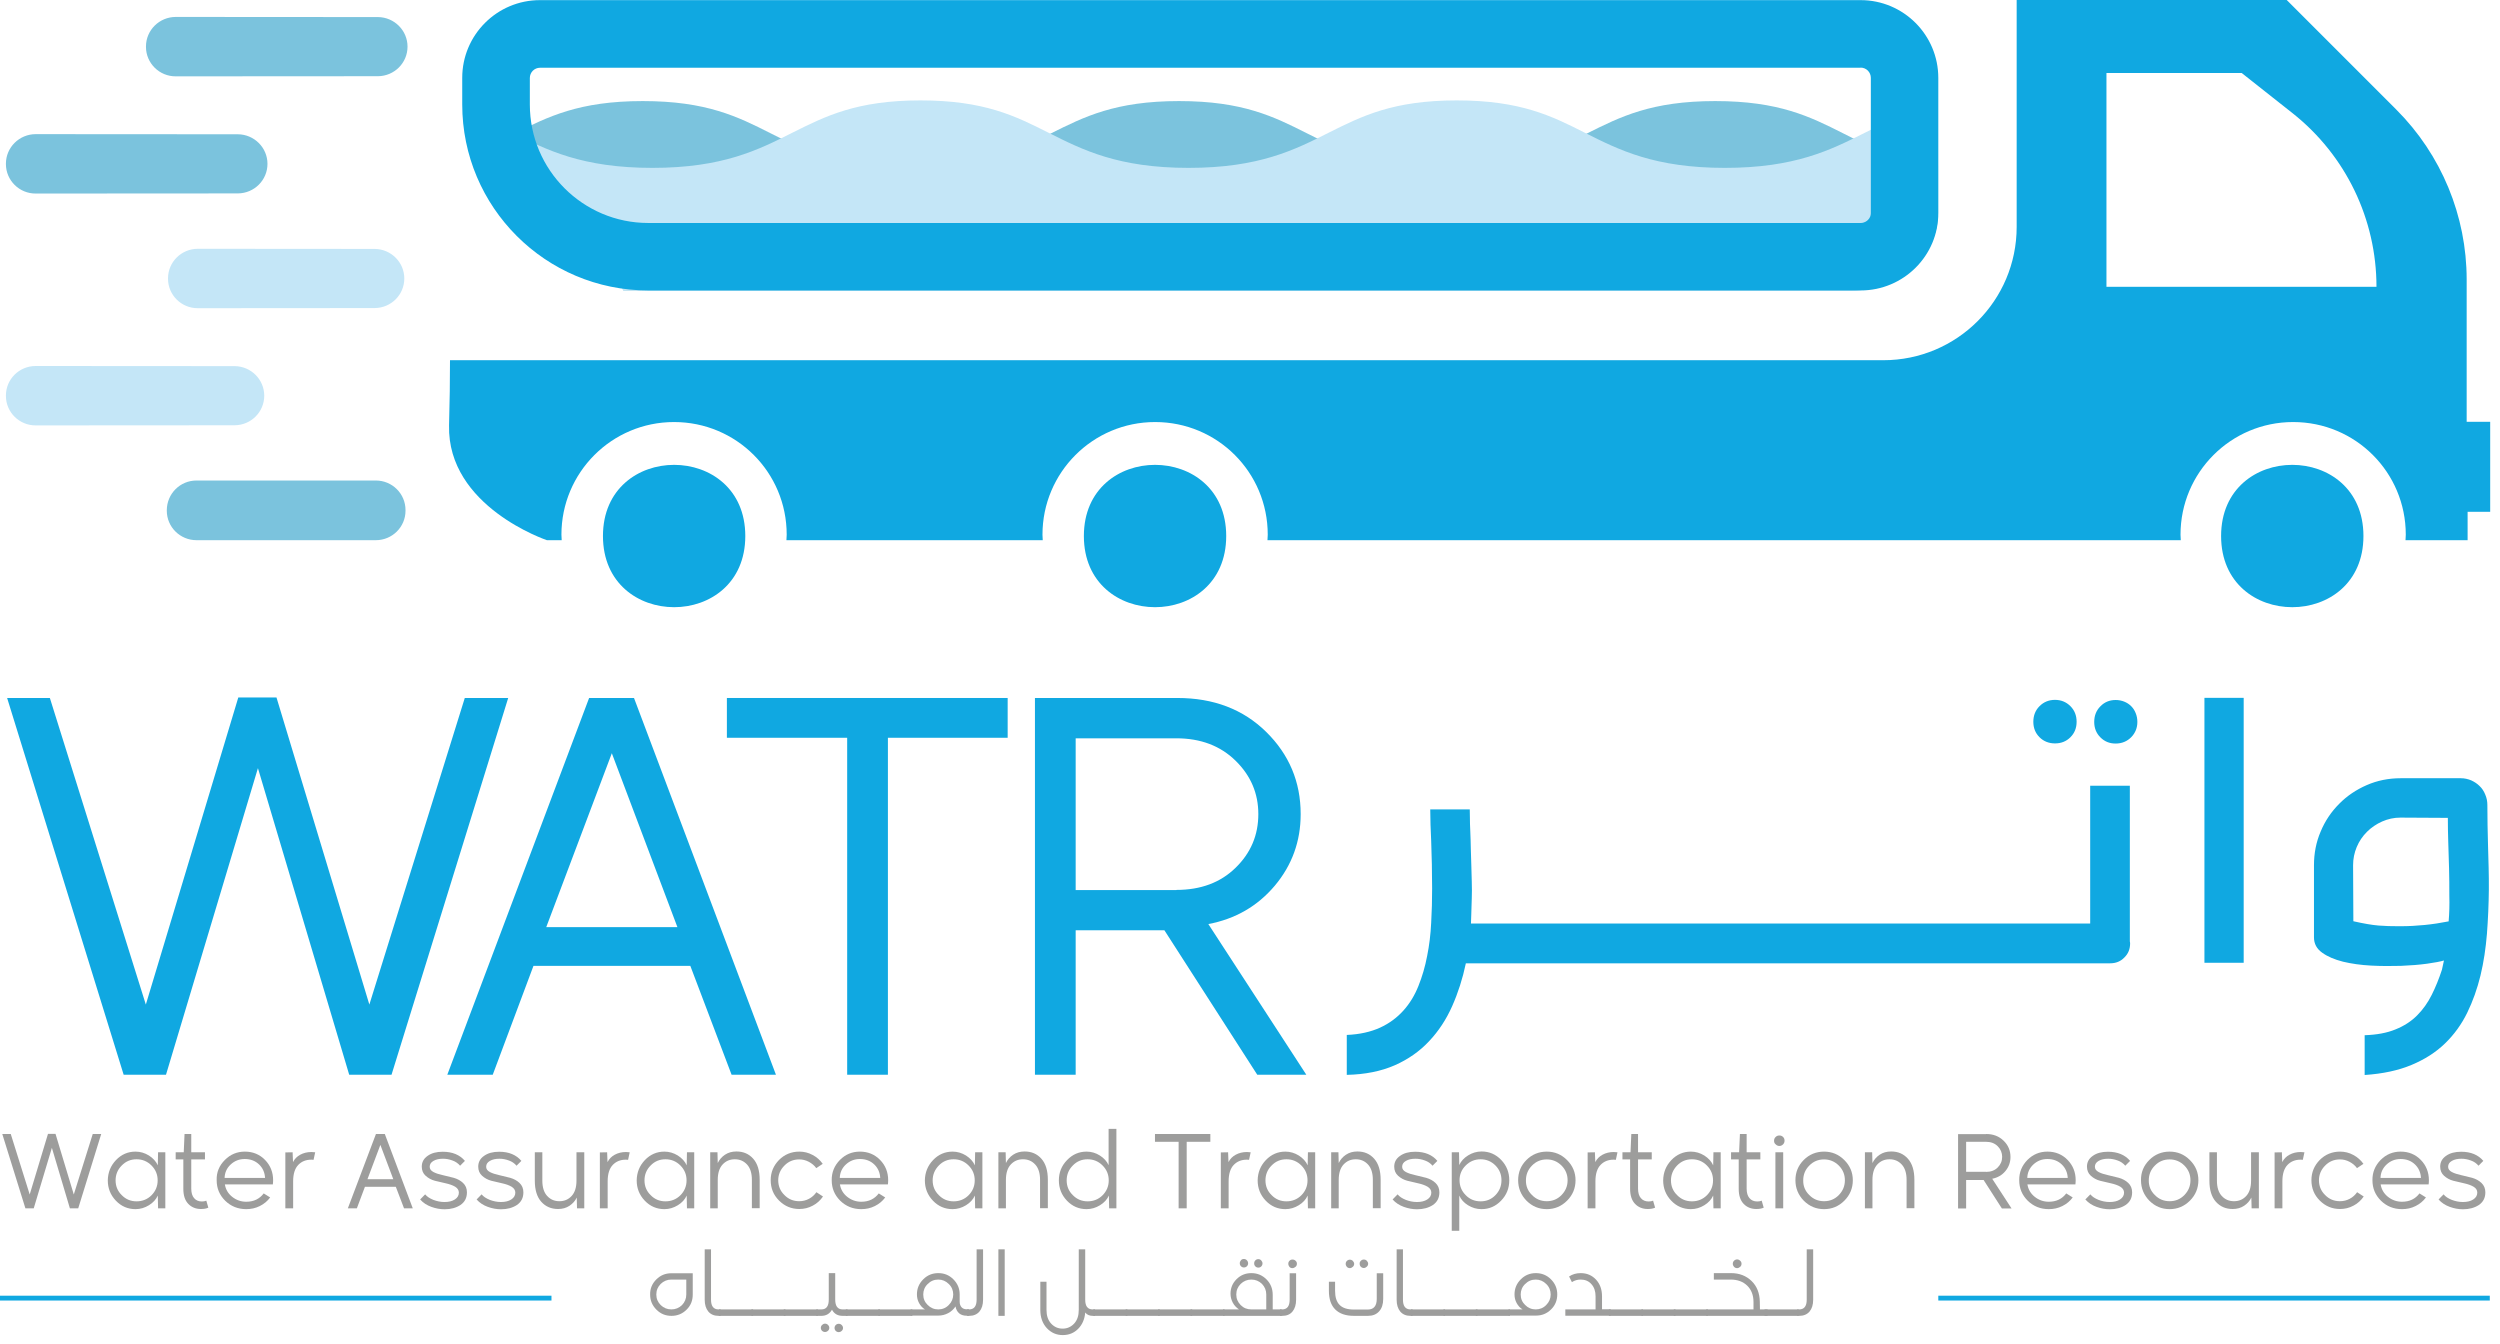 <svg width="186" height="100" viewBox="0 0 186 100" fill="none" xmlns="http://www.w3.org/2000/svg">
<path d="M158.56 52.54C158.41 52.39 158.24 52.28 158.04 52.2C157.84 52.12 157.63 52.08 157.4 52.08C156.95 52.08 156.57 52.24 156.27 52.55C155.96 52.86 155.81 53.25 155.81 53.71C155.81 54.17 155.96 54.55 156.27 54.86C156.58 55.17 156.95 55.32 157.4 55.32C157.63 55.32 157.85 55.28 158.04 55.2C158.24 55.12 158.41 55 158.56 54.85C158.71 54.7 158.82 54.53 158.9 54.34C158.98 54.15 159.02 53.94 159.02 53.71C159.02 53.48 158.98 53.27 158.9 53.07C158.82 52.86 158.71 52.69 158.56 52.54Z" fill="#10A8E1"/>
<path d="M158.45 58.46H155.51V68.71H151.04H150.76H144.35H144H137.66H137.31H130.97H130.63H124.29H123.94H118.72H118.37H111.95H111.69H109.44C109.45 68.53 109.46 68.34 109.46 68.13C109.47 67.92 109.47 67.7 109.48 67.48C109.49 67.26 109.49 67.05 109.5 66.83C109.51 66.62 109.51 66.42 109.51 66.25C109.51 66.14 109.51 65.93 109.5 65.61C109.49 65.29 109.48 64.93 109.47 64.51C109.45 64.09 109.44 63.65 109.43 63.18C109.42 62.71 109.41 62.27 109.39 61.86C109.37 61.46 109.36 61.1 109.36 60.8C109.35 60.5 109.35 60.3 109.35 60.22H106.41C106.41 60.58 106.42 60.96 106.43 61.35C106.44 61.74 106.46 62.15 106.48 62.57C106.5 63.13 106.52 63.71 106.53 64.3C106.54 64.9 106.55 65.5 106.55 66.1C106.55 66.94 106.53 67.79 106.48 68.65C106.44 69.5 106.34 70.33 106.18 71.12C106.03 71.92 105.81 72.66 105.53 73.36C105.25 74.06 104.88 74.67 104.4 75.2C103.93 75.72 103.35 76.15 102.67 76.46C101.99 76.77 101.16 76.96 100.2 77V79.97C101.57 79.94 102.75 79.7 103.76 79.26C104.76 78.82 105.62 78.22 106.32 77.47C107.03 76.72 107.6 75.85 108.04 74.86C108.48 73.87 108.82 72.81 109.06 71.67H111.7H111.96H118.38H118.73H123.95H124.3H130.64H130.98H137.32H137.67H144.01H144.36H150.77H151.05H157C157.42 71.67 157.77 71.53 158.05 71.24C158.34 70.96 158.48 70.61 158.48 70.19C158.48 70.13 158.47 70.09 158.46 70.04V58.46H158.45Z" fill="#10A8E1"/>
<path d="M152.89 55.31C153.35 55.31 153.73 55.16 154.04 54.85C154.35 54.54 154.5 54.16 154.5 53.7C154.5 53.24 154.35 52.85 154.04 52.54C153.73 52.23 153.35 52.07 152.89 52.07C152.43 52.07 152.05 52.23 151.74 52.54C151.43 52.85 151.28 53.24 151.28 53.7C151.28 54.16 151.43 54.54 151.74 54.85C152.04 55.15 152.43 55.31 152.89 55.31Z" fill="#10A8E1"/>
<path d="M166.93 51.92H164.01V71.63H166.93V51.92Z" fill="#10A8E1"/>
<path d="M185.11 62.94C185.08 61.87 185.06 60.86 185.06 59.89C185.06 59.62 185.01 59.36 184.9 59.11C184.8 58.86 184.66 58.65 184.48 58.48C184.31 58.31 184.1 58.17 183.86 58.06C183.62 57.96 183.36 57.9 183.09 57.9H178.61C177.71 57.9 176.87 58.07 176.09 58.41C175.31 58.75 174.62 59.21 174.04 59.8C173.45 60.39 172.99 61.07 172.66 61.86C172.32 62.65 172.16 63.49 172.16 64.37V69.74C172.16 70.21 172.36 70.59 172.77 70.88C173.17 71.17 173.69 71.39 174.32 71.55C174.95 71.7 175.64 71.8 176.41 71.84C177.17 71.88 177.91 71.88 178.63 71.86C179.35 71.83 179.99 71.78 180.57 71.7C181.15 71.62 181.56 71.54 181.83 71.46L181.68 72.15C181.46 72.82 181.21 73.44 180.92 74.02C180.63 74.6 180.27 75.11 179.83 75.55C179.39 75.99 178.85 76.34 178.22 76.59C177.59 76.85 176.83 76.99 175.93 77.02V79.98C177.28 79.89 178.44 79.64 179.42 79.23C180.4 78.82 181.23 78.29 181.91 77.63C182.59 76.97 183.14 76.21 183.56 75.35C183.98 74.49 184.31 73.56 184.55 72.57C184.79 71.58 184.94 70.54 185.03 69.46C185.11 68.38 185.16 67.29 185.17 66.19C185.18 65.09 185.14 64.01 185.11 62.94ZM182.18 68.55C181.58 68.67 180.98 68.76 180.38 68.82C179.78 68.88 179.19 68.91 178.6 68.91H178.43C178.17 68.91 177.92 68.91 177.69 68.9C177.46 68.89 177.22 68.88 176.96 68.86C176.7 68.84 176.43 68.8 176.13 68.75C175.83 68.7 175.49 68.63 175.09 68.54L175.07 64.37C175.07 63.9 175.16 63.45 175.34 63.02C175.52 62.59 175.77 62.22 176.1 61.89C176.42 61.57 176.8 61.31 177.23 61.12C177.66 60.93 178.11 60.83 178.59 60.83L182.12 60.85C182.12 61.41 182.13 62.01 182.15 62.65C182.17 63.29 182.19 63.94 182.21 64.61C182.23 65.28 182.23 65.95 182.23 66.63C182.25 67.31 182.23 67.94 182.18 68.55Z" fill="#10A8E1"/>
<path d="M0.53 51.93H3.71L10.85 74.74L17.73 51.89H20.57L27.48 74.74L34.58 51.93H37.81L29.13 79.96H25.98L19.19 57.15L12.35 79.96H9.2L0.53 51.93Z" fill="#10A8E1"/>
<path d="M43.83 51.93H47.17L57.73 79.96H54.43L51.36 71.86H39.69L36.66 79.96H33.28L43.83 51.93ZM50.4 68.98L45.52 56.04L40.64 68.98H50.4Z" fill="#10A8E1"/>
<path d="M54.08 51.93H74.97V54.89H66.06V79.96H63.03V54.89H54.08V51.93Z" fill="#10A8E1"/>
<path d="M87.6 51.93C90.29 51.93 92.49 52.77 94.2 54.45C95.91 56.13 96.77 58.17 96.77 60.57C96.77 62.59 96.13 64.36 94.85 65.89C93.57 67.41 91.92 68.37 89.9 68.75L97.19 79.96H93.54L86.63 69.21H80.03V79.96H77V51.93H87.6ZM87.52 66.21C89.34 66.21 90.81 65.66 91.93 64.56C93.06 63.46 93.62 62.13 93.62 60.57C93.62 59.03 93.06 57.71 91.93 56.6C90.8 55.49 89.33 54.93 87.52 54.93H80.03V66.22H87.52V66.21Z" fill="#10A8E1"/>
<path d="M137.13 9.92C134.67 8.68 132.36 7.52 127.61 7.52C122.87 7.52 120.55 8.69 118.09 9.92C115.54 11.21 112.89 12.54 107.67 12.54C102.44 12.54 99.8 11.21 97.24 9.92C94.78 8.68 92.47 7.52 87.72 7.52C82.98 7.52 80.66 8.69 78.2 9.92C75.64 11.21 73 12.54 67.77 12.54C62.54 12.54 59.9 11.21 57.34 9.92C54.89 8.68 52.57 7.52 47.82 7.52C43.07 7.52 40.76 8.69 38.3 9.92C38.1 10.02 37.89 10.12 37.69 10.23C37.78 10.58 37.83 10.94 37.86 11.29C38.13 11.57 38.39 11.86 38.63 12.19C39.92 14.01 41.3 15.77 42.7 17.52C44.63 18.41 45.83 19.91 46.37 21.61H137.76C141.31 21.61 144.21 19.02 144.19 15.83V12.33C141.07 11.9 139.07 10.9 137.13 9.92Z" fill="#7BC3DD"/>
<path d="M138.76 9.87C136.2 11.16 133.56 12.49 128.33 12.49C123.1 12.49 120.46 11.16 117.9 9.87C115.45 8.63 113.13 7.47 108.38 7.47C103.64 7.47 101.32 8.64 98.86 9.87C96.31 11.16 93.66 12.49 88.43 12.49C83.2 12.49 80.56 11.16 78 9.87C75.54 8.63 73.23 7.47 68.48 7.47C63.74 7.47 61.42 8.64 58.96 9.87C56.41 11.16 53.76 12.49 48.54 12.49C43.31 12.49 40.67 11.16 38.11 9.87C37.9 9.77 37.69 9.66 37.49 9.56C37.69 10.13 37.81 10.71 37.86 11.29C38.13 11.57 38.39 11.86 38.62 12.19C39.91 14.01 41.29 15.77 42.69 17.52C44.62 18.41 45.82 19.91 46.36 21.61H137.75C141.3 21.61 144.2 19.02 144.18 15.83V7.83C141.96 8.27 140.39 9.05 138.76 9.87Z" fill="#C4E6F7"/>
<path d="M175.84 39.88C175.84 46.94 165.25 46.94 165.25 39.88C165.25 32.82 175.84 32.82 175.84 39.88Z" fill="#10A8E1"/>
<path d="M55.45 39.88C55.45 46.94 44.86 46.94 44.86 39.88C44.86 32.82 55.45 32.82 55.45 39.88Z" fill="#10A8E1"/>
<path d="M91.23 39.88C91.23 46.94 80.64 46.94 80.64 39.88C80.64 32.82 91.23 32.82 91.23 39.88Z" fill="#10A8E1"/>
<path d="M138.43 5.03C138.85 5.03 139.19 5.37 139.19 5.79V15.86C139.19 16.05 139.12 16.22 138.98 16.36C138.88 16.46 138.7 16.59 138.43 16.59H48.23C43.37 16.59 39.42 12.64 39.42 7.78V5.8C39.42 5.38 39.76 5.04 40.18 5.04H138.43V5.03ZM138.43 0.01H40.17C36.98 0.01 34.39 2.6 34.39 5.79V7.77C34.39 15.41 40.59 21.61 48.23 21.61H138.43C141.62 21.61 144.23 19.02 144.21 15.83V5.8C144.21 2.6 141.62 0.01 138.43 0.01Z" fill="#10A8E1"/>
<path d="M183.52 31.37V31.39V20.8C183.52 16.06 181.64 11.51 178.28 8.15L170.13 0H150.04V16.88C150.04 22.36 145.6 26.8 140.12 26.8H33.48C33.48 28.26 33.46 29.9 33.41 31.64C33.26 37.7 40.69 40.19 40.69 40.19H41.79C41.79 40.04 41.77 39.92 41.77 39.78C41.77 35.16 45.51 31.4 50.15 31.4C54.79 31.4 58.53 35.14 58.53 39.78C58.53 39.93 58.51 40.05 58.51 40.19H77.58C77.58 40.04 77.56 39.92 77.56 39.78C77.56 35.16 81.3 31.4 85.94 31.4C90.58 31.4 94.32 35.14 94.32 39.78C94.32 39.93 94.3 40.05 94.3 40.19H162.25C162.25 40.04 162.23 39.92 162.23 39.78C162.23 35.16 165.97 31.4 170.61 31.4C175.25 31.4 178.99 35.14 178.99 39.78C178.99 39.93 178.97 40.05 178.97 40.19H183.59V38.08H185.27V31.38H183.52V31.37ZM176.81 21.34H156.72V5.43H166.78L170.59 8.44C174.53 11.57 176.81 16.31 176.81 21.34Z" fill="#10A8E1"/>
<path d="M17.46 27.24C18.67 27.25 19.66 28.23 19.66 29.44C19.66 30.65 18.68 31.63 17.46 31.64L2.66 31.65C1.44 31.66 0.44 30.67 0.44 29.46V29.43C0.44 28.21 1.43 27.23 2.66 27.23L17.46 27.24Z" fill="#C4E6F7"/>
<path d="M27.88 18.52C29.09 18.53 30.08 19.51 30.08 20.72C30.08 21.93 29.1 22.91 27.88 22.92L14.72 22.93C13.5 22.94 12.5 21.95 12.5 20.74V20.71C12.5 19.49 13.5 18.51 14.72 18.51L27.88 18.52Z" fill="#C4E6F7"/>
<path d="M14.62 35.75H27.96C29.18 35.75 30.17 36.73 30.17 37.95V38C30.17 39.21 29.18 40.19 27.96 40.19H14.62C13.4 40.19 12.41 39.21 12.41 38V37.95C12.42 36.73 13.4 35.75 14.62 35.75Z" fill="#7BC3DD"/>
<path d="M17.7 9.99C18.91 10 19.9 10.98 19.9 12.19C19.9 13.4 18.92 14.38 17.7 14.39L2.66 14.4C1.44 14.41 0.44 13.42 0.44 12.21V12.18C0.44 10.96 1.44 9.98 2.66 9.98L17.7 9.99Z" fill="#7BC3DD"/>
<path d="M28.12 1.27C29.33 1.28 30.32 2.26 30.32 3.47C30.32 4.68 29.34 5.66 28.12 5.67L13.08 5.68C11.86 5.69 10.86 4.7 10.86 3.49V3.46C10.86 2.24 11.86 1.26 13.08 1.26L28.12 1.27Z" fill="#7BC3DD"/>
<path d="M0.17 84.37H0.8L2.21 88.87L3.57 84.36H4.13L5.49 88.87L6.9 84.37H7.53L5.82 89.9H5.2L3.86 85.4L2.51 89.9H1.89L0.17 84.37Z" fill="#9D9D9C"/>
<path d="M8.63 86.31C9.03 85.89 9.52 85.68 10.08 85.68C10.44 85.68 10.77 85.78 11.08 85.97C11.39 86.17 11.61 86.41 11.74 86.7L11.76 85.73H12.3V89.9H11.76L11.74 88.95C11.61 89.24 11.39 89.48 11.08 89.67C10.77 89.86 10.44 89.96 10.08 89.96C9.51 89.96 9.02 89.75 8.62 89.33C8.22 88.91 8.02 88.41 8.02 87.82C8.03 87.23 8.23 86.73 8.63 86.31ZM8.6 87.82C8.6 88.25 8.75 88.62 9.06 88.92C9.36 89.23 9.73 89.38 10.16 89.38C10.59 89.38 10.97 89.23 11.27 88.93C11.57 88.63 11.73 88.26 11.73 87.82C11.73 87.39 11.58 87.02 11.27 86.71C10.96 86.4 10.59 86.25 10.16 86.25C9.73 86.25 9.36 86.4 9.06 86.71C8.75 87.02 8.6 87.39 8.6 87.82Z" fill="#9D9D9C"/>
<path d="M13.09 85.73H13.67L13.73 84.37H14.23V85.73H15.25V86.26H14.23V88.43C14.23 88.74 14.3 88.98 14.44 89.14C14.58 89.31 14.78 89.39 15.02 89.39C15.15 89.39 15.26 89.37 15.35 89.33L15.5 89.85C15.35 89.92 15.17 89.95 14.95 89.95C14.57 89.95 14.25 89.82 14.01 89.57C13.76 89.31 13.64 88.94 13.64 88.44V86.26H13.07V85.73H13.09Z" fill="#9D9D9C"/>
<path d="M16.73 86.3C17.14 85.89 17.63 85.68 18.22 85.68C18.82 85.68 19.32 85.89 19.72 86.3C20.12 86.71 20.32 87.22 20.32 87.81C20.32 87.93 20.31 88.03 20.3 88.12H16.73C16.79 88.49 16.97 88.8 17.27 89.04C17.57 89.28 17.92 89.41 18.32 89.41C18.88 89.41 19.31 89.2 19.62 88.79L20.1 89.09C19.9 89.36 19.65 89.57 19.33 89.73C19.01 89.89 18.68 89.96 18.32 89.96C17.7 89.96 17.18 89.75 16.75 89.33C16.33 88.91 16.12 88.41 16.12 87.81C16.1 87.22 16.31 86.72 16.73 86.3ZM19.72 87.64C19.7 87.25 19.56 86.91 19.28 86.64C19 86.37 18.64 86.23 18.21 86.23C17.8 86.23 17.45 86.37 17.16 86.64C16.87 86.91 16.72 87.25 16.71 87.64H19.72Z" fill="#9D9D9C"/>
<path d="M21.23 85.74L21.77 85.73L21.8 86.46C21.92 86.22 22.1 86.04 22.34 85.91C22.58 85.78 22.86 85.71 23.17 85.71C23.27 85.71 23.36 85.72 23.45 85.73L23.33 86.29C23.27 86.28 23.22 86.28 23.18 86.28H23.16C22.76 86.28 22.44 86.41 22.19 86.67C21.94 86.93 21.81 87.34 21.81 87.89V89.9H21.23V85.74Z" fill="#9D9D9C"/>
<path d="M27.97 84.37H28.63L30.71 89.9H30.06L29.45 88.3H27.15L26.55 89.9H25.88L27.97 84.37ZM29.26 87.73L28.3 85.18L27.34 87.73H29.26Z" fill="#9D9D9C"/>
<path d="M31.63 88.86C31.77 89.03 31.97 89.16 32.24 89.27C32.5 89.37 32.78 89.43 33.07 89.43C33.38 89.43 33.64 89.37 33.84 89.24C34.04 89.11 34.14 88.94 34.14 88.73C34.14 88.55 34.04 88.4 33.86 88.29C33.67 88.18 33.44 88.1 33.17 88.04C32.9 87.98 32.63 87.92 32.36 87.85C32.09 87.78 31.86 87.65 31.67 87.48C31.48 87.31 31.38 87.08 31.38 86.8C31.38 86.47 31.52 86.2 31.81 86C32.1 85.79 32.47 85.69 32.94 85.69C33.66 85.69 34.21 85.92 34.59 86.37L34.23 86.73C34.08 86.55 33.89 86.42 33.66 86.34C33.42 86.25 33.19 86.21 32.96 86.21C32.67 86.21 32.44 86.26 32.25 86.37C32.06 86.48 31.97 86.62 31.97 86.81C31.97 86.97 32.06 87.1 32.25 87.2C32.44 87.3 32.67 87.37 32.94 87.43C33.21 87.49 33.48 87.56 33.76 87.63C34.03 87.71 34.26 87.83 34.45 88.01C34.64 88.19 34.74 88.42 34.74 88.71C34.74 89.12 34.58 89.43 34.26 89.65C33.94 89.86 33.55 89.97 33.08 89.97C32.75 89.97 32.42 89.91 32.09 89.79C31.76 89.67 31.48 89.49 31.26 89.24L31.63 88.86Z" fill="#9D9D9C"/>
<path d="M35.83 88.86C35.97 89.03 36.17 89.16 36.44 89.27C36.7 89.37 36.98 89.43 37.27 89.43C37.58 89.43 37.84 89.37 38.04 89.24C38.24 89.11 38.34 88.94 38.34 88.73C38.34 88.55 38.24 88.4 38.06 88.29C37.87 88.18 37.64 88.1 37.37 88.04C37.1 87.98 36.83 87.92 36.56 87.85C36.29 87.78 36.06 87.65 35.87 87.48C35.68 87.31 35.58 87.08 35.58 86.8C35.58 86.47 35.72 86.2 36.01 86C36.3 85.79 36.67 85.69 37.14 85.69C37.86 85.69 38.41 85.92 38.79 86.37L38.43 86.73C38.28 86.55 38.09 86.42 37.86 86.34C37.62 86.25 37.39 86.21 37.16 86.21C36.87 86.21 36.64 86.26 36.45 86.37C36.26 86.48 36.17 86.62 36.17 86.81C36.17 86.97 36.26 87.1 36.45 87.2C36.64 87.3 36.87 87.37 37.14 87.43C37.41 87.49 37.68 87.56 37.96 87.63C38.23 87.71 38.46 87.83 38.65 88.01C38.84 88.19 38.94 88.42 38.94 88.71C38.94 89.12 38.78 89.43 38.46 89.65C38.14 89.86 37.75 89.97 37.28 89.97C36.95 89.97 36.62 89.91 36.29 89.79C35.96 89.67 35.68 89.49 35.46 89.24L35.83 88.86Z" fill="#9D9D9C"/>
<path d="M39.77 85.73H40.35V87.84C40.35 88.34 40.47 88.72 40.71 88.98C40.95 89.24 41.25 89.37 41.62 89.37C41.99 89.37 42.29 89.24 42.53 88.98C42.77 88.72 42.89 88.34 42.89 87.84V85.73H43.47V89.9H42.93L42.91 89.1C42.79 89.35 42.61 89.55 42.37 89.71C42.13 89.87 41.85 89.95 41.52 89.95C41.01 89.95 40.59 89.77 40.27 89.41C39.95 89.05 39.79 88.53 39.79 87.84V85.73H39.77Z" fill="#9D9D9C"/>
<path d="M44.63 85.74L45.17 85.73L45.2 86.46C45.32 86.22 45.5 86.04 45.74 85.91C45.98 85.78 46.26 85.71 46.57 85.71C46.67 85.71 46.76 85.72 46.85 85.73L46.73 86.29C46.67 86.28 46.62 86.28 46.58 86.28H46.56C46.16 86.28 45.84 86.41 45.59 86.67C45.34 86.93 45.21 87.34 45.21 87.89V89.9H44.63V85.74Z" fill="#9D9D9C"/>
<path d="M47.98 86.31C48.38 85.89 48.87 85.68 49.43 85.68C49.79 85.68 50.12 85.78 50.43 85.97C50.74 86.17 50.96 86.41 51.09 86.7L51.11 85.73H51.65V89.9H51.11L51.09 88.95C50.96 89.24 50.74 89.48 50.43 89.67C50.12 89.86 49.79 89.96 49.43 89.96C48.86 89.96 48.37 89.75 47.97 89.33C47.57 88.91 47.37 88.41 47.37 87.82C47.38 87.23 47.58 86.73 47.98 86.31ZM47.95 87.82C47.95 88.25 48.1 88.62 48.41 88.92C48.71 89.23 49.08 89.38 49.51 89.38C49.94 89.38 50.32 89.23 50.62 88.93C50.92 88.63 51.08 88.26 51.08 87.82C51.08 87.39 50.93 87.02 50.62 86.71C50.31 86.4 49.94 86.25 49.51 86.25C49.08 86.25 48.71 86.4 48.41 86.71C48.1 87.02 47.95 87.39 47.95 87.82Z" fill="#9D9D9C"/>
<path d="M52.84 89.9V85.73H53.38L53.4 86.53C53.52 86.28 53.7 86.07 53.94 85.91C54.18 85.75 54.46 85.67 54.79 85.67C55.31 85.67 55.72 85.85 56.04 86.21C56.36 86.57 56.52 87.09 56.52 87.78V89.89H55.94V87.78C55.94 87.28 55.82 86.9 55.58 86.64C55.34 86.38 55.04 86.25 54.67 86.25C54.3 86.25 54 86.38 53.76 86.64C53.52 86.9 53.4 87.28 53.4 87.79V89.9H52.84Z" fill="#9D9D9C"/>
<path d="M57.96 86.3C58.37 85.89 58.88 85.68 59.47 85.68C59.82 85.68 60.15 85.76 60.46 85.93C60.77 86.09 61.02 86.32 61.21 86.59L60.73 86.91C60.59 86.71 60.4 86.56 60.18 86.44C59.95 86.32 59.72 86.26 59.46 86.26C59.03 86.26 58.66 86.41 58.36 86.72C58.06 87.02 57.9 87.39 57.9 87.81C57.9 88.24 58.05 88.61 58.36 88.91C58.66 89.22 59.03 89.37 59.46 89.37C59.72 89.37 59.97 89.31 60.19 89.19C60.42 89.07 60.6 88.9 60.74 88.7L61.23 89.02C61.03 89.31 60.78 89.54 60.47 89.7C60.16 89.87 59.82 89.95 59.47 89.95C58.88 89.95 58.38 89.74 57.96 89.32C57.54 88.9 57.34 88.4 57.34 87.8C57.34 87.22 57.55 86.72 57.96 86.3Z" fill="#9D9D9C"/>
<path d="M62.49 86.3C62.9 85.89 63.39 85.68 63.98 85.68C64.58 85.68 65.08 85.89 65.48 86.3C65.88 86.71 66.08 87.22 66.08 87.81C66.08 87.93 66.07 88.03 66.06 88.12H62.49C62.55 88.49 62.73 88.8 63.03 89.04C63.33 89.28 63.68 89.41 64.08 89.41C64.64 89.41 65.07 89.2 65.38 88.79L65.86 89.09C65.66 89.36 65.41 89.57 65.09 89.73C64.77 89.89 64.44 89.96 64.08 89.96C63.46 89.96 62.94 89.75 62.51 89.33C62.09 88.91 61.88 88.41 61.88 87.81C61.87 87.22 62.08 86.72 62.49 86.3ZM65.49 87.64C65.47 87.25 65.33 86.91 65.05 86.64C64.77 86.37 64.41 86.23 63.98 86.23C63.57 86.23 63.22 86.37 62.93 86.64C62.64 86.91 62.49 87.25 62.48 87.64H65.49Z" fill="#9D9D9C"/>
<path d="M69.42 86.31C69.82 85.89 70.31 85.68 70.87 85.68C71.23 85.68 71.56 85.78 71.87 85.97C72.18 86.17 72.4 86.41 72.53 86.7L72.55 85.73H73.09V89.9H72.55L72.53 88.95C72.4 89.24 72.18 89.48 71.87 89.67C71.56 89.86 71.23 89.96 70.87 89.96C70.3 89.96 69.81 89.75 69.41 89.33C69.01 88.91 68.81 88.41 68.81 87.82C68.82 87.23 69.02 86.73 69.42 86.31ZM69.39 87.82C69.39 88.25 69.54 88.62 69.85 88.92C70.15 89.23 70.52 89.38 70.95 89.38C71.38 89.38 71.76 89.23 72.06 88.93C72.36 88.63 72.52 88.26 72.52 87.82C72.52 87.39 72.37 87.02 72.06 86.71C71.75 86.4 71.38 86.25 70.95 86.25C70.52 86.25 70.15 86.4 69.85 86.71C69.55 87.02 69.39 87.39 69.39 87.82Z" fill="#9D9D9C"/>
<path d="M74.28 89.9V85.73H74.82L74.84 86.53C74.96 86.28 75.14 86.07 75.38 85.91C75.62 85.75 75.9 85.67 76.23 85.67C76.75 85.67 77.16 85.85 77.48 86.21C77.8 86.57 77.96 87.09 77.96 87.78V89.89H77.38V87.78C77.38 87.28 77.26 86.9 77.02 86.64C76.78 86.38 76.48 86.25 76.11 86.25C75.74 86.25 75.44 86.38 75.2 86.64C74.96 86.9 74.84 87.28 74.84 87.79V89.9H74.28Z" fill="#9D9D9C"/>
<path d="M79.39 86.31C79.79 85.89 80.28 85.68 80.84 85.68C81.2 85.68 81.53 85.78 81.83 85.97C82.13 86.16 82.35 86.4 82.48 86.69V83.99H83.06V89.9H82.52L82.5 88.95C82.37 89.24 82.15 89.48 81.84 89.67C81.53 89.86 81.2 89.96 80.84 89.96C80.27 89.96 79.78 89.75 79.38 89.33C78.98 88.91 78.78 88.41 78.78 87.82C78.78 87.23 78.98 86.73 79.39 86.31ZM79.36 87.82C79.36 88.25 79.51 88.62 79.82 88.92C80.12 89.23 80.49 89.38 80.92 89.38C81.35 89.38 81.73 89.23 82.03 88.93C82.33 88.63 82.49 88.26 82.49 87.82C82.49 87.39 82.34 87.02 82.03 86.71C81.72 86.4 81.35 86.25 80.92 86.25C80.49 86.25 80.12 86.4 79.82 86.71C79.51 87.02 79.36 87.39 79.36 87.82Z" fill="#9D9D9C"/>
<path d="M85.93 84.37H90.05V84.95H88.29V89.9H87.69V84.95H85.93V84.37Z" fill="#9D9D9C"/>
<path d="M90.83 85.74L91.37 85.73L91.4 86.46C91.52 86.22 91.7 86.04 91.94 85.91C92.18 85.78 92.46 85.71 92.77 85.71C92.87 85.71 92.96 85.72 93.05 85.73L92.93 86.29C92.87 86.28 92.82 86.28 92.78 86.28H92.76C92.36 86.28 92.04 86.41 91.79 86.67C91.54 86.93 91.41 87.34 91.41 87.89V89.9H90.83V85.74Z" fill="#9D9D9C"/>
<path d="M94.18 86.31C94.58 85.89 95.07 85.68 95.63 85.68C95.99 85.68 96.32 85.78 96.63 85.97C96.94 86.17 97.16 86.41 97.29 86.7L97.31 85.73H97.85V89.9H97.31L97.29 88.95C97.16 89.24 96.94 89.48 96.63 89.67C96.32 89.86 95.99 89.96 95.63 89.96C95.06 89.96 94.57 89.75 94.17 89.33C93.77 88.91 93.57 88.41 93.57 87.82C93.58 87.23 93.78 86.73 94.18 86.31ZM94.15 87.82C94.15 88.25 94.3 88.62 94.61 88.92C94.91 89.23 95.28 89.38 95.71 89.38C96.14 89.38 96.52 89.23 96.82 88.93C97.12 88.63 97.28 88.26 97.28 87.82C97.28 87.39 97.13 87.02 96.82 86.71C96.51 86.4 96.14 86.25 95.71 86.25C95.28 86.25 94.91 86.4 94.61 86.71C94.3 87.02 94.15 87.39 94.15 87.82Z" fill="#9D9D9C"/>
<path d="M99.04 89.9V85.73H99.58L99.6 86.53C99.72 86.28 99.9 86.07 100.14 85.91C100.38 85.75 100.66 85.67 100.99 85.67C101.51 85.67 101.92 85.85 102.24 86.21C102.56 86.57 102.72 87.09 102.72 87.78V89.89H102.14V87.78C102.14 87.28 102.02 86.9 101.78 86.64C101.54 86.38 101.24 86.25 100.87 86.25C100.5 86.25 100.2 86.38 99.96 86.64C99.72 86.9 99.6 87.28 99.6 87.79V89.9H99.04Z" fill="#9D9D9C"/>
<path d="M103.98 88.86C104.12 89.03 104.32 89.16 104.59 89.27C104.85 89.37 105.13 89.43 105.42 89.43C105.73 89.43 105.99 89.37 106.19 89.24C106.39 89.11 106.49 88.94 106.49 88.73C106.49 88.55 106.39 88.4 106.21 88.29C106.02 88.18 105.79 88.1 105.52 88.04C105.25 87.98 104.98 87.92 104.71 87.85C104.44 87.78 104.21 87.65 104.02 87.48C103.83 87.31 103.73 87.08 103.73 86.8C103.73 86.47 103.87 86.2 104.16 86C104.45 85.79 104.82 85.69 105.29 85.69C106.01 85.69 106.56 85.92 106.94 86.37L106.58 86.73C106.43 86.55 106.24 86.42 106.01 86.34C105.77 86.25 105.54 86.21 105.31 86.21C105.02 86.21 104.79 86.26 104.6 86.37C104.41 86.48 104.32 86.62 104.32 86.81C104.32 86.97 104.41 87.1 104.6 87.2C104.79 87.3 105.02 87.37 105.29 87.43C105.56 87.49 105.83 87.56 106.11 87.63C106.38 87.71 106.61 87.83 106.8 88.01C106.99 88.19 107.09 88.42 107.09 88.71C107.09 89.12 106.93 89.43 106.61 89.65C106.29 89.86 105.9 89.97 105.43 89.97C105.1 89.97 104.77 89.91 104.44 89.79C104.11 89.67 103.83 89.49 103.61 89.24L103.98 88.86Z" fill="#9D9D9C"/>
<path d="M108.01 91.57V85.73H108.55L108.57 86.68C108.7 86.39 108.92 86.15 109.23 85.96C109.54 85.77 109.87 85.67 110.23 85.67C110.8 85.67 111.29 85.88 111.69 86.3C112.09 86.72 112.29 87.22 112.29 87.81C112.29 88.4 112.09 88.91 111.68 89.33C111.28 89.75 110.79 89.96 110.22 89.96C109.86 89.96 109.53 89.86 109.22 89.67C108.91 89.48 108.7 89.24 108.57 88.95V91.57H108.01ZM109.05 88.92C109.35 89.23 109.72 89.38 110.16 89.38C110.59 89.38 110.96 89.23 111.26 88.92C111.56 88.61 111.71 88.24 111.71 87.81C111.71 87.38 111.56 87.01 111.26 86.71C110.96 86.41 110.59 86.25 110.16 86.25C109.73 86.25 109.36 86.4 109.05 86.71C108.74 87.02 108.59 87.38 108.59 87.81C108.59 88.24 108.74 88.61 109.05 88.92Z" fill="#9D9D9C"/>
<path d="M113.57 86.3C113.98 85.89 114.49 85.68 115.08 85.68C115.67 85.68 116.17 85.89 116.59 86.31C117.01 86.73 117.22 87.23 117.22 87.81C117.22 88.4 117.01 88.91 116.59 89.33C116.17 89.75 115.67 89.96 115.08 89.96C114.49 89.96 113.99 89.75 113.57 89.33C113.16 88.91 112.95 88.4 112.95 87.81C112.95 87.22 113.15 86.72 113.57 86.3ZM113.98 88.91C114.28 89.22 114.65 89.37 115.08 89.37C115.51 89.37 115.88 89.22 116.18 88.91C116.48 88.6 116.63 88.24 116.63 87.81C116.63 87.39 116.48 87.02 116.18 86.72C115.88 86.42 115.51 86.26 115.08 86.26C114.65 86.26 114.28 86.41 113.98 86.72C113.68 87.02 113.53 87.39 113.53 87.81C113.52 88.24 113.67 88.61 113.98 88.91Z" fill="#9D9D9C"/>
<path d="M118.12 85.74L118.66 85.73L118.69 86.46C118.81 86.22 118.99 86.04 119.23 85.91C119.47 85.78 119.75 85.71 120.06 85.71C120.16 85.71 120.25 85.72 120.34 85.73L120.22 86.29C120.16 86.28 120.11 86.28 120.07 86.28H120.05C119.65 86.28 119.33 86.41 119.08 86.67C118.83 86.93 118.7 87.34 118.7 87.89V89.9H118.12V85.74Z" fill="#9D9D9C"/>
<path d="M120.73 85.73H121.31L121.37 84.37H121.87V85.73H122.89V86.26H121.87V88.43C121.87 88.74 121.94 88.98 122.08 89.14C122.22 89.31 122.42 89.39 122.66 89.39C122.79 89.39 122.9 89.37 122.99 89.33L123.14 89.85C122.99 89.92 122.81 89.95 122.59 89.95C122.21 89.95 121.89 89.82 121.65 89.57C121.4 89.31 121.28 88.94 121.28 88.44V86.26H120.71V85.73H120.73Z" fill="#9D9D9C"/>
<path d="M124.35 86.31C124.75 85.89 125.24 85.68 125.8 85.68C126.16 85.68 126.49 85.78 126.8 85.97C127.11 86.17 127.33 86.41 127.46 86.7L127.48 85.73H128.02V89.9H127.48L127.46 88.95C127.33 89.24 127.11 89.48 126.8 89.67C126.49 89.86 126.16 89.96 125.8 89.96C125.23 89.96 124.74 89.75 124.34 89.33C123.94 88.91 123.74 88.41 123.74 87.82C123.75 87.23 123.95 86.73 124.35 86.31ZM124.32 87.82C124.32 88.25 124.47 88.62 124.78 88.92C125.08 89.23 125.45 89.38 125.88 89.38C126.31 89.38 126.69 89.23 126.99 88.93C127.29 88.63 127.45 88.26 127.45 87.82C127.45 87.39 127.3 87.02 126.99 86.71C126.68 86.4 126.31 86.25 125.88 86.25C125.45 86.25 125.08 86.4 124.78 86.71C124.48 87.02 124.32 87.39 124.32 87.82Z" fill="#9D9D9C"/>
<path d="M128.81 85.73H129.39L129.45 84.37H129.95V85.73H130.97V86.26H129.95V88.43C129.95 88.74 130.02 88.98 130.16 89.14C130.3 89.31 130.5 89.39 130.74 89.39C130.87 89.39 130.98 89.37 131.07 89.33L131.22 89.85C131.07 89.92 130.89 89.95 130.67 89.95C130.29 89.95 129.97 89.82 129.73 89.57C129.48 89.31 129.36 88.94 129.36 88.44V86.26H128.79V85.73H128.81Z" fill="#9D9D9C"/>
<path d="M131.99 84.87C131.99 84.76 132.03 84.66 132.11 84.59C132.19 84.51 132.28 84.48 132.39 84.48C132.5 84.48 132.59 84.52 132.66 84.59C132.74 84.67 132.77 84.76 132.77 84.87C132.77 84.98 132.73 85.07 132.66 85.14C132.58 85.22 132.49 85.26 132.39 85.26C132.28 85.26 132.19 85.22 132.11 85.14C132.02 85.07 131.99 84.98 131.99 84.87ZM132.09 85.73H132.67V89.9H132.09V85.73Z" fill="#9D9D9C"/>
<path d="M134.2 86.3C134.61 85.89 135.12 85.68 135.71 85.68C136.3 85.68 136.8 85.89 137.22 86.31C137.64 86.73 137.85 87.23 137.85 87.81C137.85 88.4 137.64 88.91 137.22 89.33C136.8 89.75 136.3 89.96 135.71 89.96C135.12 89.96 134.62 89.75 134.2 89.33C133.79 88.91 133.58 88.4 133.58 87.81C133.58 87.22 133.78 86.72 134.2 86.3ZM134.61 88.91C134.91 89.22 135.28 89.37 135.71 89.37C136.14 89.37 136.51 89.22 136.81 88.91C137.11 88.6 137.26 88.24 137.26 87.81C137.26 87.39 137.11 87.02 136.81 86.72C136.51 86.42 136.14 86.26 135.71 86.26C135.28 86.26 134.91 86.41 134.61 86.72C134.31 87.02 134.16 87.39 134.16 87.81C134.15 88.24 134.3 88.61 134.61 88.91Z" fill="#9D9D9C"/>
<path d="M138.75 89.9V85.73H139.29L139.31 86.53C139.43 86.28 139.61 86.07 139.85 85.91C140.09 85.75 140.37 85.67 140.7 85.67C141.22 85.67 141.63 85.85 141.95 86.21C142.27 86.57 142.43 87.09 142.43 87.78V89.89H141.85V87.78C141.85 87.28 141.73 86.9 141.49 86.64C141.25 86.38 140.95 86.25 140.58 86.25C140.21 86.25 139.91 86.38 139.67 86.64C139.43 86.9 139.31 87.28 139.31 87.79V89.9H138.75Z" fill="#9D9D9C"/>
<path d="M147.77 84.37C148.3 84.37 148.73 84.54 149.07 84.87C149.41 85.2 149.58 85.6 149.58 86.08C149.58 86.48 149.45 86.83 149.2 87.13C148.95 87.43 148.62 87.62 148.22 87.7L149.66 89.91H148.94L147.58 87.79H146.28V89.91H145.68V84.38H147.77V84.37ZM147.76 87.19C148.12 87.19 148.41 87.08 148.63 86.86C148.85 86.64 148.96 86.38 148.96 86.07C148.96 85.77 148.85 85.5 148.63 85.28C148.41 85.06 148.12 84.95 147.76 84.95H146.28V87.18H147.76V87.19Z" fill="#9D9D9C"/>
<path d="M150.84 86.3C151.25 85.89 151.74 85.68 152.33 85.68C152.93 85.68 153.43 85.89 153.83 86.3C154.23 86.71 154.43 87.22 154.43 87.81C154.43 87.93 154.42 88.03 154.41 88.12H150.84C150.9 88.49 151.08 88.8 151.38 89.04C151.68 89.28 152.03 89.41 152.43 89.41C152.99 89.41 153.42 89.2 153.73 88.79L154.21 89.09C154.01 89.36 153.76 89.57 153.44 89.73C153.12 89.89 152.79 89.96 152.43 89.96C151.81 89.96 151.29 89.75 150.86 89.33C150.44 88.91 150.23 88.41 150.23 87.81C150.22 87.22 150.43 86.72 150.84 86.3ZM153.84 87.64C153.82 87.25 153.68 86.91 153.4 86.64C153.12 86.37 152.76 86.23 152.33 86.23C151.92 86.23 151.57 86.37 151.28 86.64C150.99 86.91 150.84 87.25 150.83 87.64H153.84Z" fill="#9D9D9C"/>
<path d="M155.52 88.86C155.66 89.03 155.86 89.16 156.13 89.27C156.39 89.37 156.67 89.43 156.96 89.43C157.27 89.43 157.53 89.37 157.73 89.24C157.93 89.11 158.03 88.94 158.03 88.73C158.03 88.55 157.93 88.4 157.75 88.29C157.56 88.18 157.33 88.1 157.06 88.04C156.79 87.98 156.52 87.92 156.25 87.85C155.98 87.78 155.75 87.65 155.56 87.48C155.37 87.31 155.27 87.08 155.27 86.8C155.27 86.47 155.41 86.2 155.7 86C155.99 85.79 156.36 85.69 156.83 85.69C157.55 85.69 158.1 85.92 158.48 86.37L158.12 86.73C157.97 86.55 157.78 86.42 157.55 86.34C157.31 86.25 157.08 86.21 156.85 86.21C156.56 86.21 156.33 86.26 156.14 86.37C155.95 86.48 155.86 86.62 155.86 86.81C155.86 86.97 155.95 87.1 156.14 87.2C156.33 87.3 156.56 87.37 156.83 87.43C157.1 87.49 157.37 87.56 157.65 87.63C157.92 87.71 158.15 87.83 158.34 88.01C158.53 88.19 158.63 88.42 158.63 88.71C158.63 89.12 158.47 89.43 158.15 89.65C157.83 89.86 157.44 89.97 156.97 89.97C156.64 89.97 156.31 89.91 155.98 89.79C155.65 89.67 155.37 89.49 155.15 89.24L155.52 88.86Z" fill="#9D9D9C"/>
<path d="M159.91 86.3C160.32 85.89 160.83 85.68 161.42 85.68C162.01 85.68 162.51 85.89 162.93 86.31C163.35 86.73 163.56 87.23 163.56 87.81C163.56 88.4 163.35 88.91 162.93 89.33C162.51 89.75 162.01 89.96 161.42 89.96C160.83 89.96 160.33 89.75 159.91 89.33C159.5 88.91 159.29 88.4 159.29 87.81C159.28 87.22 159.49 86.72 159.91 86.3ZM160.32 88.91C160.62 89.22 160.99 89.37 161.42 89.37C161.85 89.37 162.22 89.22 162.52 88.91C162.82 88.6 162.97 88.24 162.97 87.81C162.97 87.39 162.82 87.02 162.52 86.72C162.22 86.42 161.85 86.26 161.42 86.26C160.99 86.26 160.62 86.41 160.32 86.72C160.02 87.02 159.87 87.39 159.87 87.81C159.86 88.24 160.01 88.61 160.32 88.91Z" fill="#9D9D9C"/>
<path d="M164.36 85.73H164.94V87.84C164.94 88.34 165.06 88.72 165.3 88.98C165.54 89.24 165.84 89.37 166.21 89.37C166.58 89.37 166.88 89.24 167.12 88.98C167.36 88.72 167.48 88.34 167.48 87.84V85.73H168.06V89.9H167.52L167.5 89.1C167.38 89.35 167.2 89.55 166.96 89.71C166.72 89.87 166.44 89.95 166.11 89.95C165.6 89.95 165.18 89.77 164.86 89.41C164.54 89.05 164.38 88.53 164.38 87.84V85.73H164.36Z" fill="#9D9D9C"/>
<path d="M169.23 85.74L169.77 85.73L169.8 86.46C169.92 86.22 170.1 86.04 170.34 85.91C170.58 85.78 170.86 85.71 171.17 85.71C171.27 85.71 171.36 85.72 171.45 85.73L171.33 86.29C171.27 86.28 171.22 86.28 171.18 86.28H171.16C170.76 86.28 170.44 86.41 170.19 86.67C169.94 86.93 169.81 87.34 169.81 87.89V89.9H169.23V85.74Z" fill="#9D9D9C"/>
<path d="M172.59 86.3C173 85.89 173.51 85.68 174.1 85.68C174.45 85.68 174.78 85.76 175.09 85.93C175.39 86.09 175.65 86.32 175.84 86.59L175.36 86.91C175.22 86.71 175.03 86.56 174.81 86.44C174.58 86.32 174.35 86.26 174.09 86.26C173.66 86.26 173.29 86.41 172.99 86.72C172.69 87.02 172.53 87.39 172.53 87.81C172.53 88.24 172.68 88.61 172.99 88.91C173.29 89.22 173.66 89.37 174.09 89.37C174.35 89.37 174.6 89.31 174.82 89.19C175.05 89.07 175.23 88.9 175.37 88.7L175.86 89.02C175.66 89.31 175.41 89.54 175.1 89.7C174.79 89.87 174.45 89.95 174.1 89.95C173.51 89.95 173.01 89.74 172.59 89.32C172.17 88.9 171.97 88.4 171.97 87.8C171.97 87.22 172.18 86.72 172.59 86.3Z" fill="#9D9D9C"/>
<path d="M177.12 86.3C177.53 85.89 178.02 85.68 178.61 85.68C179.21 85.68 179.71 85.89 180.11 86.3C180.51 86.71 180.71 87.22 180.71 87.81C180.71 87.93 180.7 88.03 180.69 88.12H177.12C177.18 88.49 177.36 88.8 177.66 89.04C177.96 89.28 178.31 89.41 178.71 89.41C179.27 89.41 179.7 89.2 180.01 88.79L180.49 89.09C180.29 89.36 180.04 89.57 179.72 89.73C179.4 89.89 179.07 89.96 178.71 89.96C178.09 89.96 177.57 89.75 177.14 89.33C176.72 88.91 176.51 88.41 176.51 87.81C176.5 87.22 176.71 86.72 177.12 86.3ZM180.12 87.64C180.1 87.25 179.96 86.91 179.68 86.64C179.4 86.37 179.04 86.23 178.61 86.23C178.2 86.23 177.85 86.37 177.56 86.64C177.27 86.91 177.12 87.25 177.11 87.64H180.12Z" fill="#9D9D9C"/>
<path d="M181.8 88.86C181.94 89.03 182.14 89.16 182.41 89.27C182.67 89.37 182.95 89.43 183.24 89.43C183.55 89.43 183.81 89.37 184.01 89.24C184.21 89.11 184.31 88.94 184.31 88.73C184.31 88.55 184.22 88.4 184.03 88.29C183.84 88.18 183.61 88.1 183.34 88.04C183.07 87.98 182.8 87.92 182.53 87.85C182.26 87.78 182.03 87.65 181.84 87.48C181.65 87.31 181.55 87.08 181.55 86.8C181.55 86.47 181.69 86.2 181.98 86C182.27 85.79 182.64 85.69 183.11 85.69C183.83 85.69 184.38 85.92 184.76 86.37L184.4 86.73C184.25 86.55 184.06 86.42 183.83 86.34C183.59 86.25 183.36 86.21 183.13 86.21C182.84 86.21 182.61 86.26 182.42 86.37C182.23 86.48 182.14 86.62 182.14 86.81C182.14 86.97 182.23 87.1 182.42 87.2C182.61 87.3 182.84 87.37 183.11 87.43C183.38 87.49 183.65 87.56 183.93 87.63C184.2 87.71 184.43 87.83 184.62 88.01C184.81 88.19 184.91 88.42 184.91 88.71C184.91 89.12 184.75 89.43 184.43 89.65C184.11 89.86 183.71 89.97 183.25 89.97C182.92 89.97 182.59 89.91 182.26 89.79C181.93 89.67 181.65 89.49 181.43 89.24L181.8 88.86Z" fill="#9D9D9C"/>
<path d="M48.83 95.19C49.14 94.88 49.51 94.73 49.95 94.73H51.54V96.32C51.54 96.76 51.39 97.14 51.08 97.44C50.77 97.75 50.39 97.9 49.96 97.9C49.52 97.9 49.15 97.75 48.84 97.44C48.53 97.13 48.37 96.76 48.37 96.32C48.36 95.87 48.52 95.5 48.83 95.19ZM48.83 96.31C48.83 96.62 48.94 96.88 49.16 97.1C49.38 97.31 49.64 97.42 49.95 97.42C50.26 97.42 50.52 97.31 50.74 97.1C50.95 96.88 51.06 96.62 51.06 96.31V95.2H49.95C49.64 95.2 49.38 95.31 49.16 95.52C48.94 95.74 48.83 96 48.83 96.31Z" fill="#9D9D9C"/>
<path d="M52.43 92.95H52.9V96.7C52.9 97.18 53.09 97.42 53.46 97.42H53.62V97.9H53.46C53.13 97.9 52.88 97.79 52.7 97.58C52.52 97.36 52.43 97.07 52.43 96.7V92.95Z" fill="#9D9D9C"/>
<path d="M56.03 97.42H53.49V97.9H56.03V97.42Z" fill="#9D9D9C"/>
<path d="M58.44 97.42H55.9V97.9H58.44V97.42Z" fill="#9D9D9C"/>
<path d="M60.85 97.42H58.31V97.9H60.85V97.42Z" fill="#9D9D9C"/>
<path d="M60.73 97.42H61.11C61.48 97.42 61.66 97.18 61.66 96.69V94.72H62.14V96.69C62.14 97.17 62.32 97.42 62.69 97.42H63.06V97.9H62.69C62.33 97.9 62.06 97.75 61.9 97.44C61.73 97.74 61.47 97.9 61.11 97.9H60.73V97.42ZM61.16 98.58C61.22 98.52 61.29 98.48 61.38 98.48C61.47 98.48 61.54 98.51 61.6 98.57C61.66 98.63 61.7 98.7 61.7 98.79C61.7 98.88 61.67 98.95 61.6 99.01C61.54 99.07 61.46 99.1 61.38 99.1C61.3 99.1 61.22 99.07 61.16 99.01C61.1 98.95 61.07 98.88 61.07 98.79C61.07 98.71 61.1 98.64 61.16 98.58ZM62.09 98.8C62.09 98.72 62.12 98.64 62.18 98.58C62.24 98.52 62.32 98.49 62.4 98.49C62.49 98.49 62.56 98.52 62.62 98.58C62.68 98.64 62.72 98.71 62.72 98.8C62.72 98.89 62.69 98.96 62.62 99.02C62.56 99.08 62.48 99.11 62.4 99.11C62.32 99.11 62.24 99.08 62.18 99.02C62.12 98.96 62.09 98.88 62.09 98.8Z" fill="#9D9D9C"/>
<path d="M65.47 97.42H62.93V97.9H65.47V97.42Z" fill="#9D9D9C"/>
<path d="M67.88 97.42H65.34V97.9H67.88V97.42Z" fill="#9D9D9C"/>
<path d="M67.75 97.9V97.42H68.82C68.63 97.31 68.49 97.15 68.38 96.95C68.27 96.75 68.22 96.54 68.22 96.3C68.22 95.86 68.38 95.49 68.69 95.18C69 94.87 69.37 94.72 69.81 94.72C70.25 94.72 70.62 94.87 70.93 95.18C71.24 95.49 71.4 95.86 71.4 96.3V96.85C71.4 97.02 71.45 97.16 71.54 97.26C71.63 97.36 71.76 97.41 71.92 97.41H72.09V97.89H71.92C71.69 97.89 71.5 97.83 71.36 97.71C71.22 97.59 71.13 97.42 71.09 97.2C70.95 97.41 70.77 97.58 70.54 97.7C70.31 97.82 70.07 97.88 69.81 97.88H67.75V97.9ZM68.69 96.31C68.69 96.62 68.8 96.88 69.02 97.09C69.24 97.31 69.5 97.42 69.81 97.42C70.11 97.42 70.38 97.31 70.59 97.09C70.81 96.87 70.92 96.61 70.92 96.31C70.92 96.01 70.81 95.74 70.59 95.53C70.37 95.31 70.11 95.2 69.81 95.2C69.5 95.2 69.24 95.31 69.02 95.53C68.8 95.74 68.69 96.01 68.69 96.31Z" fill="#9D9D9C"/>
<path d="M71.94 97.42H72.1C72.47 97.42 72.66 97.18 72.66 96.7V92.95H73.14V96.7C73.14 97.07 73.05 97.36 72.87 97.58C72.69 97.79 72.43 97.9 72.11 97.9H71.95V97.42H71.94Z" fill="#9D9D9C"/>
<path d="M74.75 92.95H74.28V97.9H74.75V92.95Z" fill="#9D9D9C"/>
<path d="M77.39 95.36H77.86V97.46C77.86 97.88 77.97 98.22 78.2 98.47C78.43 98.72 78.71 98.85 79.06 98.85C79.4 98.85 79.69 98.72 79.92 98.47C80.15 98.22 80.26 97.88 80.26 97.46V92.95H80.74V96.7C80.74 97.18 80.92 97.42 81.3 97.42H81.47V97.9H81.3C81.06 97.9 80.87 97.82 80.74 97.65C80.7 98.15 80.52 98.56 80.21 98.87C79.9 99.18 79.52 99.33 79.07 99.33C78.6 99.33 78.21 99.16 77.88 98.81C77.56 98.46 77.4 98.01 77.4 97.46V95.36H77.39Z" fill="#9D9D9C"/>
<path d="M83.88 97.42H81.34V97.9H83.88V97.42Z" fill="#9D9D9C"/>
<path d="M86.29 97.42H83.75V97.9H86.29V97.42Z" fill="#9D9D9C"/>
<path d="M88.7 97.42H86.16V97.9H88.7V97.42Z" fill="#9D9D9C"/>
<path d="M91.11 97.42H88.57V97.9H91.11V97.42Z" fill="#9D9D9C"/>
<path d="M92.18 97.42C91.99 97.29 91.83 97.13 91.72 96.92C91.61 96.71 91.55 96.49 91.55 96.25C91.55 95.83 91.7 95.47 92 95.17C92.3 94.87 92.67 94.72 93.1 94.72C93.55 94.72 93.92 94.88 94.23 95.19C94.54 95.5 94.69 95.89 94.69 96.34V97.42H95.36V97.9H90.99V97.42H92.18ZM91.98 96.31C91.98 96.62 92.09 96.88 92.31 97.1C92.53 97.32 92.79 97.42 93.1 97.42H94.21V96.31C94.21 96 94.1 95.74 93.89 95.52C93.67 95.31 93.41 95.2 93.1 95.2C92.79 95.2 92.53 95.31 92.31 95.52C92.09 95.74 91.98 96 91.98 96.31ZM92.24 93.99C92.24 93.9 92.27 93.83 92.33 93.76C92.39 93.69 92.46 93.67 92.55 93.67C92.63 93.67 92.71 93.7 92.77 93.77C92.83 93.83 92.86 93.91 92.86 93.99C92.86 94.07 92.83 94.15 92.77 94.21C92.71 94.27 92.63 94.3 92.55 94.3C92.46 94.3 92.39 94.27 92.33 94.21C92.27 94.15 92.24 94.08 92.24 93.99ZM93.4 93.77C93.46 93.71 93.53 93.68 93.62 93.68C93.7 93.68 93.78 93.71 93.84 93.78C93.9 93.85 93.93 93.92 93.93 94C93.93 94.08 93.9 94.16 93.84 94.22C93.78 94.28 93.71 94.31 93.62 94.31C93.53 94.31 93.46 94.28 93.4 94.22C93.34 94.16 93.31 94.09 93.31 94C93.31 93.9 93.34 93.83 93.4 93.77Z" fill="#9D9D9C"/>
<path d="M95.39 97.42C95.76 97.42 95.95 97.18 95.95 96.7V94.73H96.43V96.7C96.43 97.07 96.34 97.36 96.16 97.58C95.98 97.8 95.72 97.9 95.4 97.9H95.23V97.42H95.39ZM95.85 94.02C95.85 93.93 95.88 93.86 95.94 93.8C96 93.74 96.07 93.71 96.16 93.71C96.25 93.71 96.33 93.74 96.39 93.8C96.46 93.86 96.49 93.94 96.49 94.02C96.49 94.11 96.46 94.19 96.39 94.25C96.32 94.31 96.24 94.35 96.15 94.35C96.06 94.35 95.99 94.32 95.93 94.25C95.88 94.18 95.85 94.11 95.85 94.02Z" fill="#9D9D9C"/>
<path d="M99.33 95.36V96.04C99.33 96.51 99.44 96.86 99.67 97.09C99.9 97.32 100.25 97.43 100.73 97.43H101.76C102.2 97.43 102.43 97.17 102.43 96.64V94.73H102.91V96.64C102.91 97.03 102.81 97.34 102.61 97.56C102.41 97.79 102.13 97.9 101.77 97.9H100.74C100.12 97.9 99.66 97.74 99.34 97.42C99.02 97.1 98.87 96.64 98.87 96.04V95.36H99.33ZM100.12 94.03C100.12 93.94 100.15 93.87 100.21 93.81C100.27 93.75 100.35 93.72 100.43 93.72C100.51 93.72 100.59 93.75 100.65 93.81C100.71 93.87 100.75 93.95 100.75 94.03C100.75 94.11 100.72 94.19 100.65 94.25C100.59 94.31 100.51 94.35 100.43 94.35C100.35 94.35 100.27 94.32 100.21 94.26C100.15 94.19 100.12 94.12 100.12 94.03ZM101.25 93.8C101.31 93.74 101.38 93.71 101.47 93.71C101.56 93.71 101.63 93.74 101.69 93.8C101.75 93.86 101.79 93.94 101.79 94.02C101.79 94.1 101.76 94.18 101.69 94.24C101.63 94.3 101.55 94.34 101.47 94.34C101.39 94.34 101.31 94.31 101.25 94.25C101.19 94.19 101.16 94.12 101.16 94.03C101.15 93.94 101.18 93.87 101.25 93.8Z" fill="#9D9D9C"/>
<path d="M103.91 92.95H104.38V96.7C104.38 97.18 104.57 97.42 104.94 97.42H105.1V97.9H104.94C104.61 97.9 104.36 97.79 104.18 97.58C104 97.36 103.91 97.07 103.91 96.7V92.95Z" fill="#9D9D9C"/>
<path d="M107.51 97.42H104.97V97.9H107.51V97.42Z" fill="#9D9D9C"/>
<path d="M109.93 97.42H107.39V97.9H109.93V97.42Z" fill="#9D9D9C"/>
<path d="M112.34 97.42H109.8V97.9H112.34V97.42Z" fill="#9D9D9C"/>
<path d="M112.21 97.42H113.28C113.09 97.31 112.95 97.15 112.84 96.95C112.73 96.75 112.68 96.54 112.68 96.3C112.68 95.86 112.84 95.49 113.15 95.18C113.46 94.87 113.83 94.72 114.27 94.72C114.7 94.72 115.08 94.87 115.39 95.18C115.7 95.49 115.86 95.86 115.86 96.3C115.86 96.74 115.71 97.12 115.4 97.42C115.09 97.73 114.72 97.88 114.28 97.88H112.23V97.42H112.21ZM113.14 96.31C113.14 96.62 113.25 96.88 113.47 97.09C113.69 97.31 113.95 97.42 114.26 97.42C114.56 97.42 114.83 97.31 115.04 97.09C115.26 96.87 115.37 96.61 115.37 96.31C115.37 96.01 115.26 95.74 115.04 95.53C114.82 95.31 114.56 95.2 114.26 95.2C113.95 95.2 113.69 95.31 113.47 95.53C113.25 95.74 113.14 96.01 113.14 96.31Z" fill="#9D9D9C"/>
<path d="M116.46 97.9V97.42H118.71V96.45C118.71 96.07 118.61 95.77 118.4 95.54C118.2 95.31 117.93 95.2 117.6 95.2C117.36 95.2 117.15 95.26 116.95 95.39L116.74 94.97C116.99 94.8 117.28 94.72 117.6 94.72C118.06 94.72 118.44 94.88 118.74 95.2C119.04 95.52 119.19 95.94 119.19 96.44V97.41H119.84V97.89H116.46V97.9Z" fill="#9D9D9C"/>
<path d="M122.24 97.42H119.7V97.9H122.24V97.42Z" fill="#9D9D9C"/>
<path d="M124.66 97.42H122.12V97.9H124.66V97.42Z" fill="#9D9D9C"/>
<path d="M127.07 97.42H124.53V97.9H127.07V97.42Z" fill="#9D9D9C"/>
<path d="M130.46 97.42V96.87C130.46 96.36 130.3 95.95 129.99 95.65C129.68 95.35 129.27 95.2 128.76 95.2H127.51V94.72H128.79C129.41 94.72 129.92 94.92 130.32 95.31C130.72 95.7 130.92 96.22 130.93 96.85L130.94 97.42H131.51V97.9H126.94V97.42H130.46ZM128.92 94.02C128.92 93.94 128.95 93.86 129.01 93.8C129.07 93.74 129.15 93.7 129.24 93.7C129.32 93.7 129.4 93.73 129.47 93.8C129.54 93.86 129.57 93.94 129.57 94.02C129.57 94.11 129.54 94.19 129.47 94.25C129.4 94.31 129.33 94.35 129.24 94.35C129.15 94.35 129.08 94.32 129.01 94.25C128.95 94.18 128.92 94.11 128.92 94.02Z" fill="#9D9D9C"/>
<path d="M133.82 97.42H131.28V97.9H133.82V97.42Z" fill="#9D9D9C"/>
<path d="M133.7 97.42H133.86C134.23 97.42 134.42 97.18 134.42 96.7V92.95H134.9V96.7C134.9 97.07 134.81 97.36 134.63 97.58C134.45 97.79 134.19 97.9 133.87 97.9H133.71V97.42H133.7Z" fill="#9D9D9C"/>
<path d="M41.03 96.4H0V96.76H41.03V96.4Z" fill="#10A8E1"/>
<path d="M185.24 96.4H144.21V96.76H185.24V96.4Z" fill="#10A8E1"/>
</svg>
